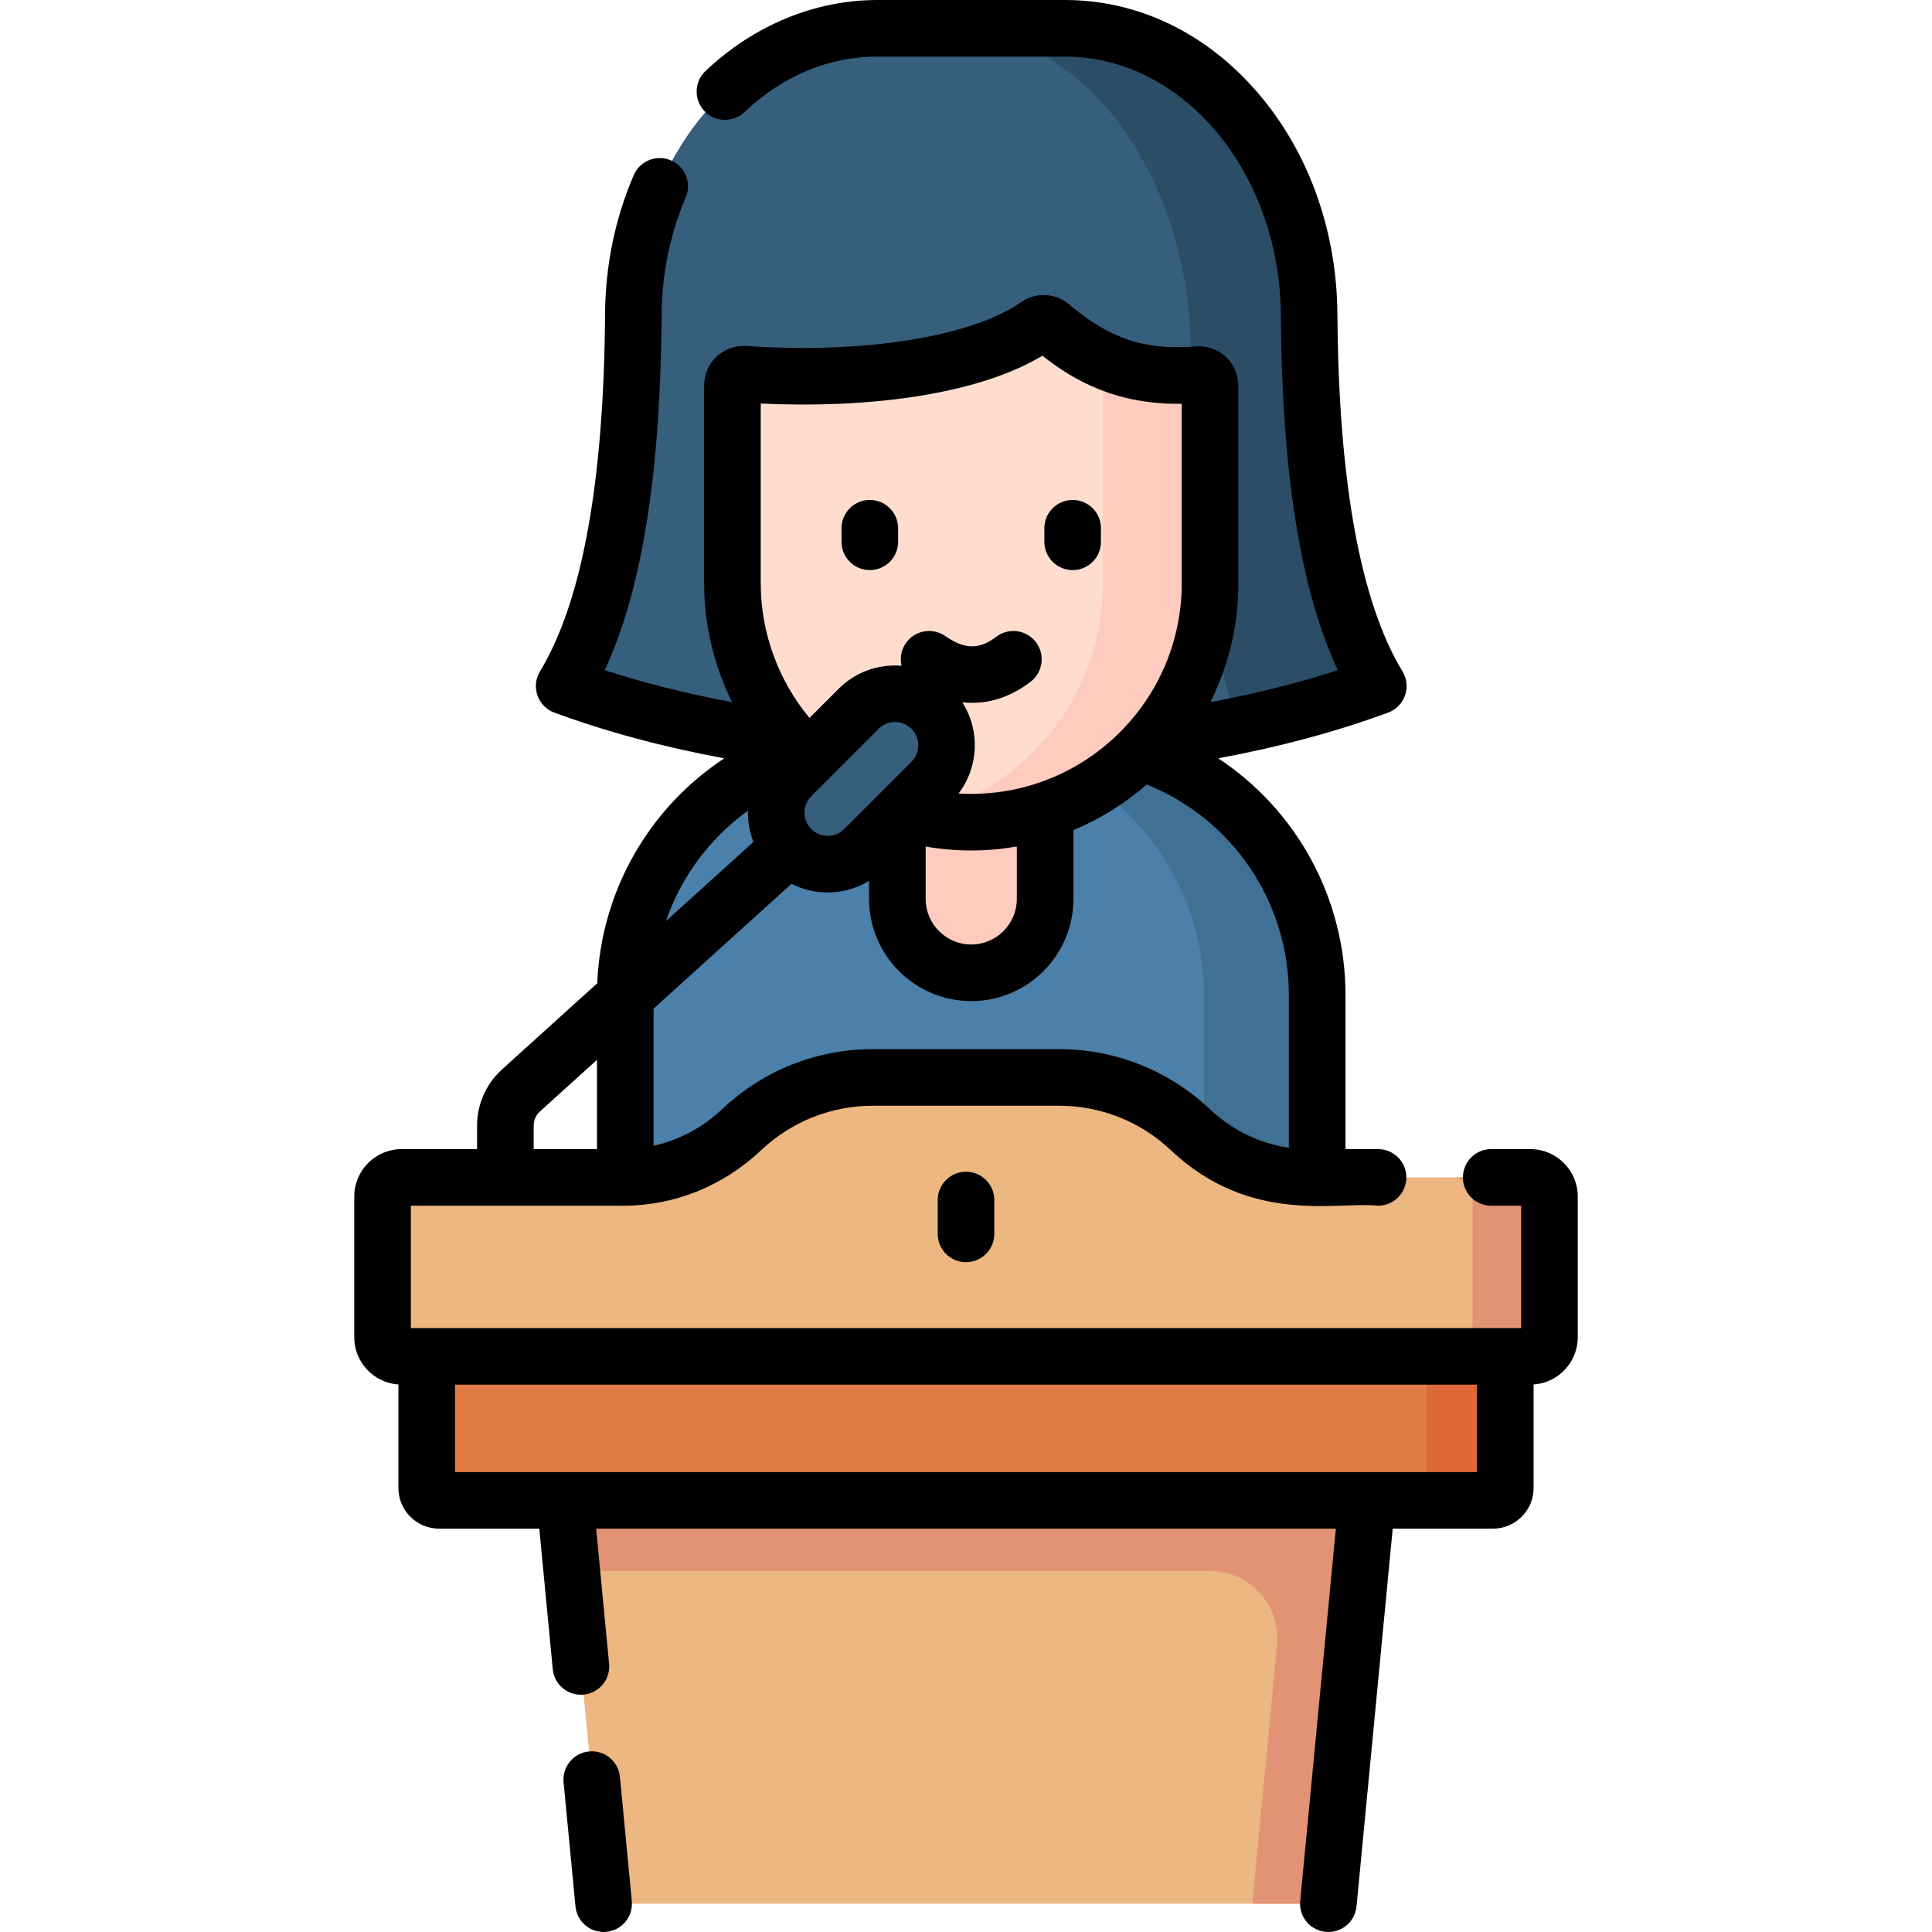 <svg id="Capa_1" enable-background="new 0 0 512.001 512.001" height="512" viewBox="0 0 512.001 512.001" width="512" xmlns="http://www.w3.org/2000/svg"><g><path d="m282.255 7.5h-49.733c-35.488 0-64.384 33.819-64.673 75.792-.26 37.732-4.405 75.604-18.34 98.523 63.301 23.31 152.458 23.31 215.759 0-13.935-22.919-18.08-60.791-18.34-98.523-.289-41.973-29.185-75.792-64.673-75.792z" fill="#365e7d"/><path d="m315.617 93.403c.221 36.33 3.25 72.769 12.698 98.84 12.967-2.702 25.394-6.172 36.953-10.428-13.935-22.92-18.08-60.791-18.34-98.523-.289-41.973-29.185-75.792-64.673-75.792h-31.311c35.489 0 64.384 38.33 64.673 85.903z" fill="#2b4d66"/><path d="m302.187 199.298h-89.597c-27.203 8.796-46.884 34.32-46.884 64.452v92.51c0 6.778 5.494 12.272 12.272 12.272h158.82c6.778 0 12.272-5.494 12.272-12.272v-92.51c.001-30.133-19.679-55.656-46.883-64.452z" fill="#4a80aa"/><path d="m302.187 199.298h-30.019c27.203 8.796 46.884 34.32 46.884 64.452v104.782h17.747c6.778 0 12.272-5.494 12.272-12.272v-92.51c0-30.133-19.681-55.656-46.884-64.452z" fill="#407093"/><path d="m257.389 257.8c-10.815 0-19.582-8.767-19.582-19.582v-37.967h39.164v37.967c0 10.815-8.768 19.582-19.582 19.582z" fill="#ffcbbe"/><path d="m257.389 217.885c-34.952 0-63.286-28.334-63.286-63.286v-52.49c0-1.72 1.462-3.064 3.178-2.944 29.138 2.024 61.113-1.439 77.633-12.948 1.097-.764 2.567-.695 3.582.175 9.978 8.551 21.467 14.371 38.952 12.881 1.731-.148 3.227 1.199 3.227 2.936v52.392c-.001 34.95-28.335 63.284-63.286 63.284z" fill="#ffddce"/><path d="m317.447 99.271c-10.107.862-18.203-.729-25.169-3.869v59.197c0 30.068-20.976 55.22-49.088 61.667 4.566 1.047 9.314 1.619 14.198 1.619 34.952 0 63.286-28.334 63.286-63.286v-52.392c0-1.737-1.495-3.084-3.227-2.936z" fill="#ffcbbe"/><path d="m352.029 504.5 10.238-106.888-30.223-20h-160.489l-21.82 20 10.237 106.888z" fill="#ecb780"/><path d="m320.633 416.314c10.553 0 18.813 9.089 17.807 19.594l-6.57 68.592h20.159l10.237-106.887-26.212-20h-163.695l-22.625 20 1.791 18.702h169.108z" fill="#e29375"/><path d="m395.639 397.612h-279.277c-1.811 0-3.279-1.468-3.279-3.279v-54.883h285.835v54.884c0 1.81-1.468 3.278-3.279 3.278z" fill="#e27d47"/><path d="m378.016 359.45v34.884c0 1.811-1.468 3.279-3.279 3.279h20.902c1.811 0 3.279-1.468 3.279-3.279v-34.884z" fill="#dd6938"/><path d="m346.717 312.026c-11.685 0-22.805-4.659-31.301-12.682-9.067-8.562-21.296-13.811-34.751-13.811h-49.33c-13.455 0-25.684 5.249-34.751 13.811-8.496 8.023-19.616 12.682-31.301 12.682h-58.837c-2.799 0-5.067 2.269-5.067 5.067v37.289c0 2.799 2.269 5.067 5.067 5.067h299.108c2.799 0 5.067-2.269 5.067-5.067v-37.289c0-2.799-2.269-5.067-5.067-5.067z" fill="#ecb780"/><g><path d="m405.555 312.026h-20.369c2.798 0 5.067 2.269 5.067 5.067v37.289c0 2.799-2.269 5.067-5.067 5.067h20.369c2.799 0 5.067-2.269 5.067-5.067v-37.289c0-2.798-2.269-5.067-5.067-5.067z" fill="#e29375"/></g><path d="m209.688 225.026c-5.333-5.333-5.333-13.979 0-19.312l17.863-17.863c5.333-5.333 13.979-5.333 19.312 0 5.333 5.333 5.333 13.979 0 19.312l-17.863 17.863c-5.333 5.333-13.979 5.333-19.312 0z" fill="#365e7d"/><g><path d="m230.511 151.08c4.142 0 7.5-3.357 7.5-7.5v-3.588c0-4.143-3.358-7.5-7.5-7.5s-7.5 3.357-7.5 7.5v3.588c0 4.143 3.358 7.5 7.5 7.5z"/><path d="m284.266 151.08c4.143 0 7.5-3.357 7.5-7.5v-3.588c0-4.143-3.357-7.5-7.5-7.5s-7.5 3.357-7.5 7.5v3.588c0 4.143 3.357 7.5 7.5 7.5z"/><path d="m248.501 318.026v8.965c0 4.143 3.358 7.5 7.5 7.5s7.5-3.357 7.5-7.5v-8.965c0-4.143-3.358-7.5-7.5-7.5s-7.5 3.358-7.5 7.5z"/><path d="m405.555 304.526h-10.369c-4.143 0-7.5 3.357-7.5 7.5s3.357 7.5 7.5 7.5h7.936v32.423h-294.242v-32.423h56.404c13.447 0 26.392-5.23 36.45-14.729 8.033-7.587 18.546-11.765 29.602-11.765h49.33c11.056 0 21.569 4.178 29.603 11.765 21.24 20.058 44.366 13.497 54.931 14.729 4.143 0 7.5-3.357 7.5-7.5s-3.357-7.5-7.5-7.5h-8.628v-40.777c0-25.8-12.996-49.123-33.74-62.786 16.141-2.975 31.232-7.029 45.029-12.109 2.104-.774 3.75-2.449 4.489-4.566.738-2.116.492-4.452-.673-6.368-11.139-18.321-16.941-50.176-17.248-94.679-.152-22.06-7.586-42.819-20.933-58.454-13.645-15.984-31.842-24.787-51.241-24.787h-49.733c-16.56 0-32.74 6.684-45.56 18.82-3.008 2.848-3.138 7.595-.29 10.603s7.594 3.139 10.603.29c10.167-9.625 22.356-14.713 35.247-14.713h49.733c31.266 0 56.913 30.659 57.173 68.344.29 42.151 5.244 73.137 15.107 94.253-10.546 3.43-21.849 6.254-33.77 8.479 4.732-9.488 7.409-20.173 7.409-31.476v-52.392c0-2.915-1.231-5.718-3.379-7.689-2.156-1.979-5.066-2.965-7.984-2.72-13.229 1.127-22.916-2.089-33.434-11.102-3.604-3.092-8.848-3.353-12.751-.636-13.225 9.214-41.808 13.778-72.826 11.62-2.89-.196-5.762.815-7.878 2.791-2.109 1.968-3.319 4.751-3.319 7.636v52.492c0 11.001 2.596 21.776 7.41 31.476-11.921-2.224-23.225-5.049-33.771-8.479 9.863-21.116 14.817-52.102 15.107-94.253.075-10.902 2.219-21.331 6.372-30.997 1.635-3.806-.124-8.217-3.93-9.852-3.804-1.636-8.216.124-9.852 3.93-4.948 11.515-7.502 23.901-7.591 36.815-.306 44.503-6.109 76.357-17.249 94.679-1.165 1.916-1.411 4.252-.672 6.368.739 2.117 2.386 3.792 4.489 4.566 13.797 5.08 28.889 9.134 45.03 12.109-19.89 13.101-32.656 35.082-33.673 59.614l-25.25 22.849c-4.192 3.794-6.596 9.212-6.596 14.864v6.236h-19.981c-6.929 0-12.567 5.638-12.567 12.567v37.289c0 6.637 5.177 12.076 11.703 12.523v27.428c0 5.943 4.835 10.778 10.779 10.778h26.557l3.566 37.231c.395 4.123 4.054 7.146 8.181 6.751 4.123-.395 7.146-4.058 6.75-8.181l-3.429-35.802h196.027l-9.45 98.673c-.395 4.123 2.628 7.786 6.751 8.181.243.023.484.035.724.035 3.82 0 7.085-2.906 7.457-6.786l9.587-100.103h26.557c5.943 0 10.778-4.835 10.778-10.778v-27.428c6.526-.447 11.703-5.885 11.703-12.523v-37.289c.001-6.927-5.636-12.565-12.565-12.565zm-63.984-40.777v40.409c-7.734-1.097-15.05-4.644-21.004-10.267-10.83-10.227-25-15.858-39.901-15.858h-49.33c-14.901 0-29.071 5.632-39.9 15.858-5.236 4.945-11.528 8.278-18.229 9.758v-36.355l36.552-33.076c3.003 1.524 6.292 2.298 9.585 2.298 3.807 0 7.604-1.042 10.963-3.078v4.78c0 14.933 12.149 27.082 27.083 27.082 14.933 0 27.082-12.149 27.082-27.082v-18.229c7.139-2.968 13.683-7.077 19.421-12.091 22.702 9.137 37.678 31.067 37.678 55.851zm-100.012-70.596c2.4 2.4 2.4 6.307 0 8.706l-17.863 17.863c-2.4 2.399-6.306 2.401-8.707 0-2.4-2.4-2.399-6.306 0-8.705l17.864-17.864c2.403-2.401 6.297-2.409 8.706 0zm3.747 31.195c3.975.684 8.015 1.037 12.083 1.037 4.12 0 8.153-.374 12.082-1.053v13.886c0 6.662-5.42 12.082-12.082 12.082s-12.083-5.42-12.083-12.082zm-43.703-117.415c14.151.691 28.003.096 40.336-1.751 14.245-2.133 25.767-5.799 34.318-10.913 8.25 6.551 19.681 13.027 36.917 12.726v47.605c0 30.76-25.025 55.785-55.785 55.785-1.118 0-2.233-.041-3.344-.107 5.374-7.078 5.704-16.778.972-24.171 6.674.763 12.751-1.354 18.091-5.424 3.295-2.51 3.93-7.216 1.419-10.511-2.511-3.294-7.217-3.933-10.511-1.419-4.501 3.427-8.412 3.377-13.503-.183-3.394-2.373-8.071-1.546-10.444 1.851-1.273 1.821-1.617 4.008-1.145 6.013-6.44-.514-12.37 1.808-16.675 6.113l-7.721 7.721c-8.272-9.961-12.924-22.609-12.924-35.668v-47.667zm-3.381 107.919c-.068 2.805.408 5.618 1.446 8.266l-23.186 20.982c4.037-11.76 11.627-21.985 21.74-29.248zm-56.794 83.438c0-1.423.605-2.787 1.661-3.742l15.118-13.68v23.659h-16.778v-6.237zm249.99 91.822h-270.835v-23.162h270.835z"/><path d="m164.288 470.901c-.395-4.124-4.056-7.149-8.181-6.751-4.124.395-7.146 4.058-6.751 8.181l3.149 32.885c.372 3.88 3.637 6.785 7.457 6.785.239 0 .481-.012.724-.035 4.124-.396 7.146-4.058 6.75-8.182z"/></g></g></svg>
